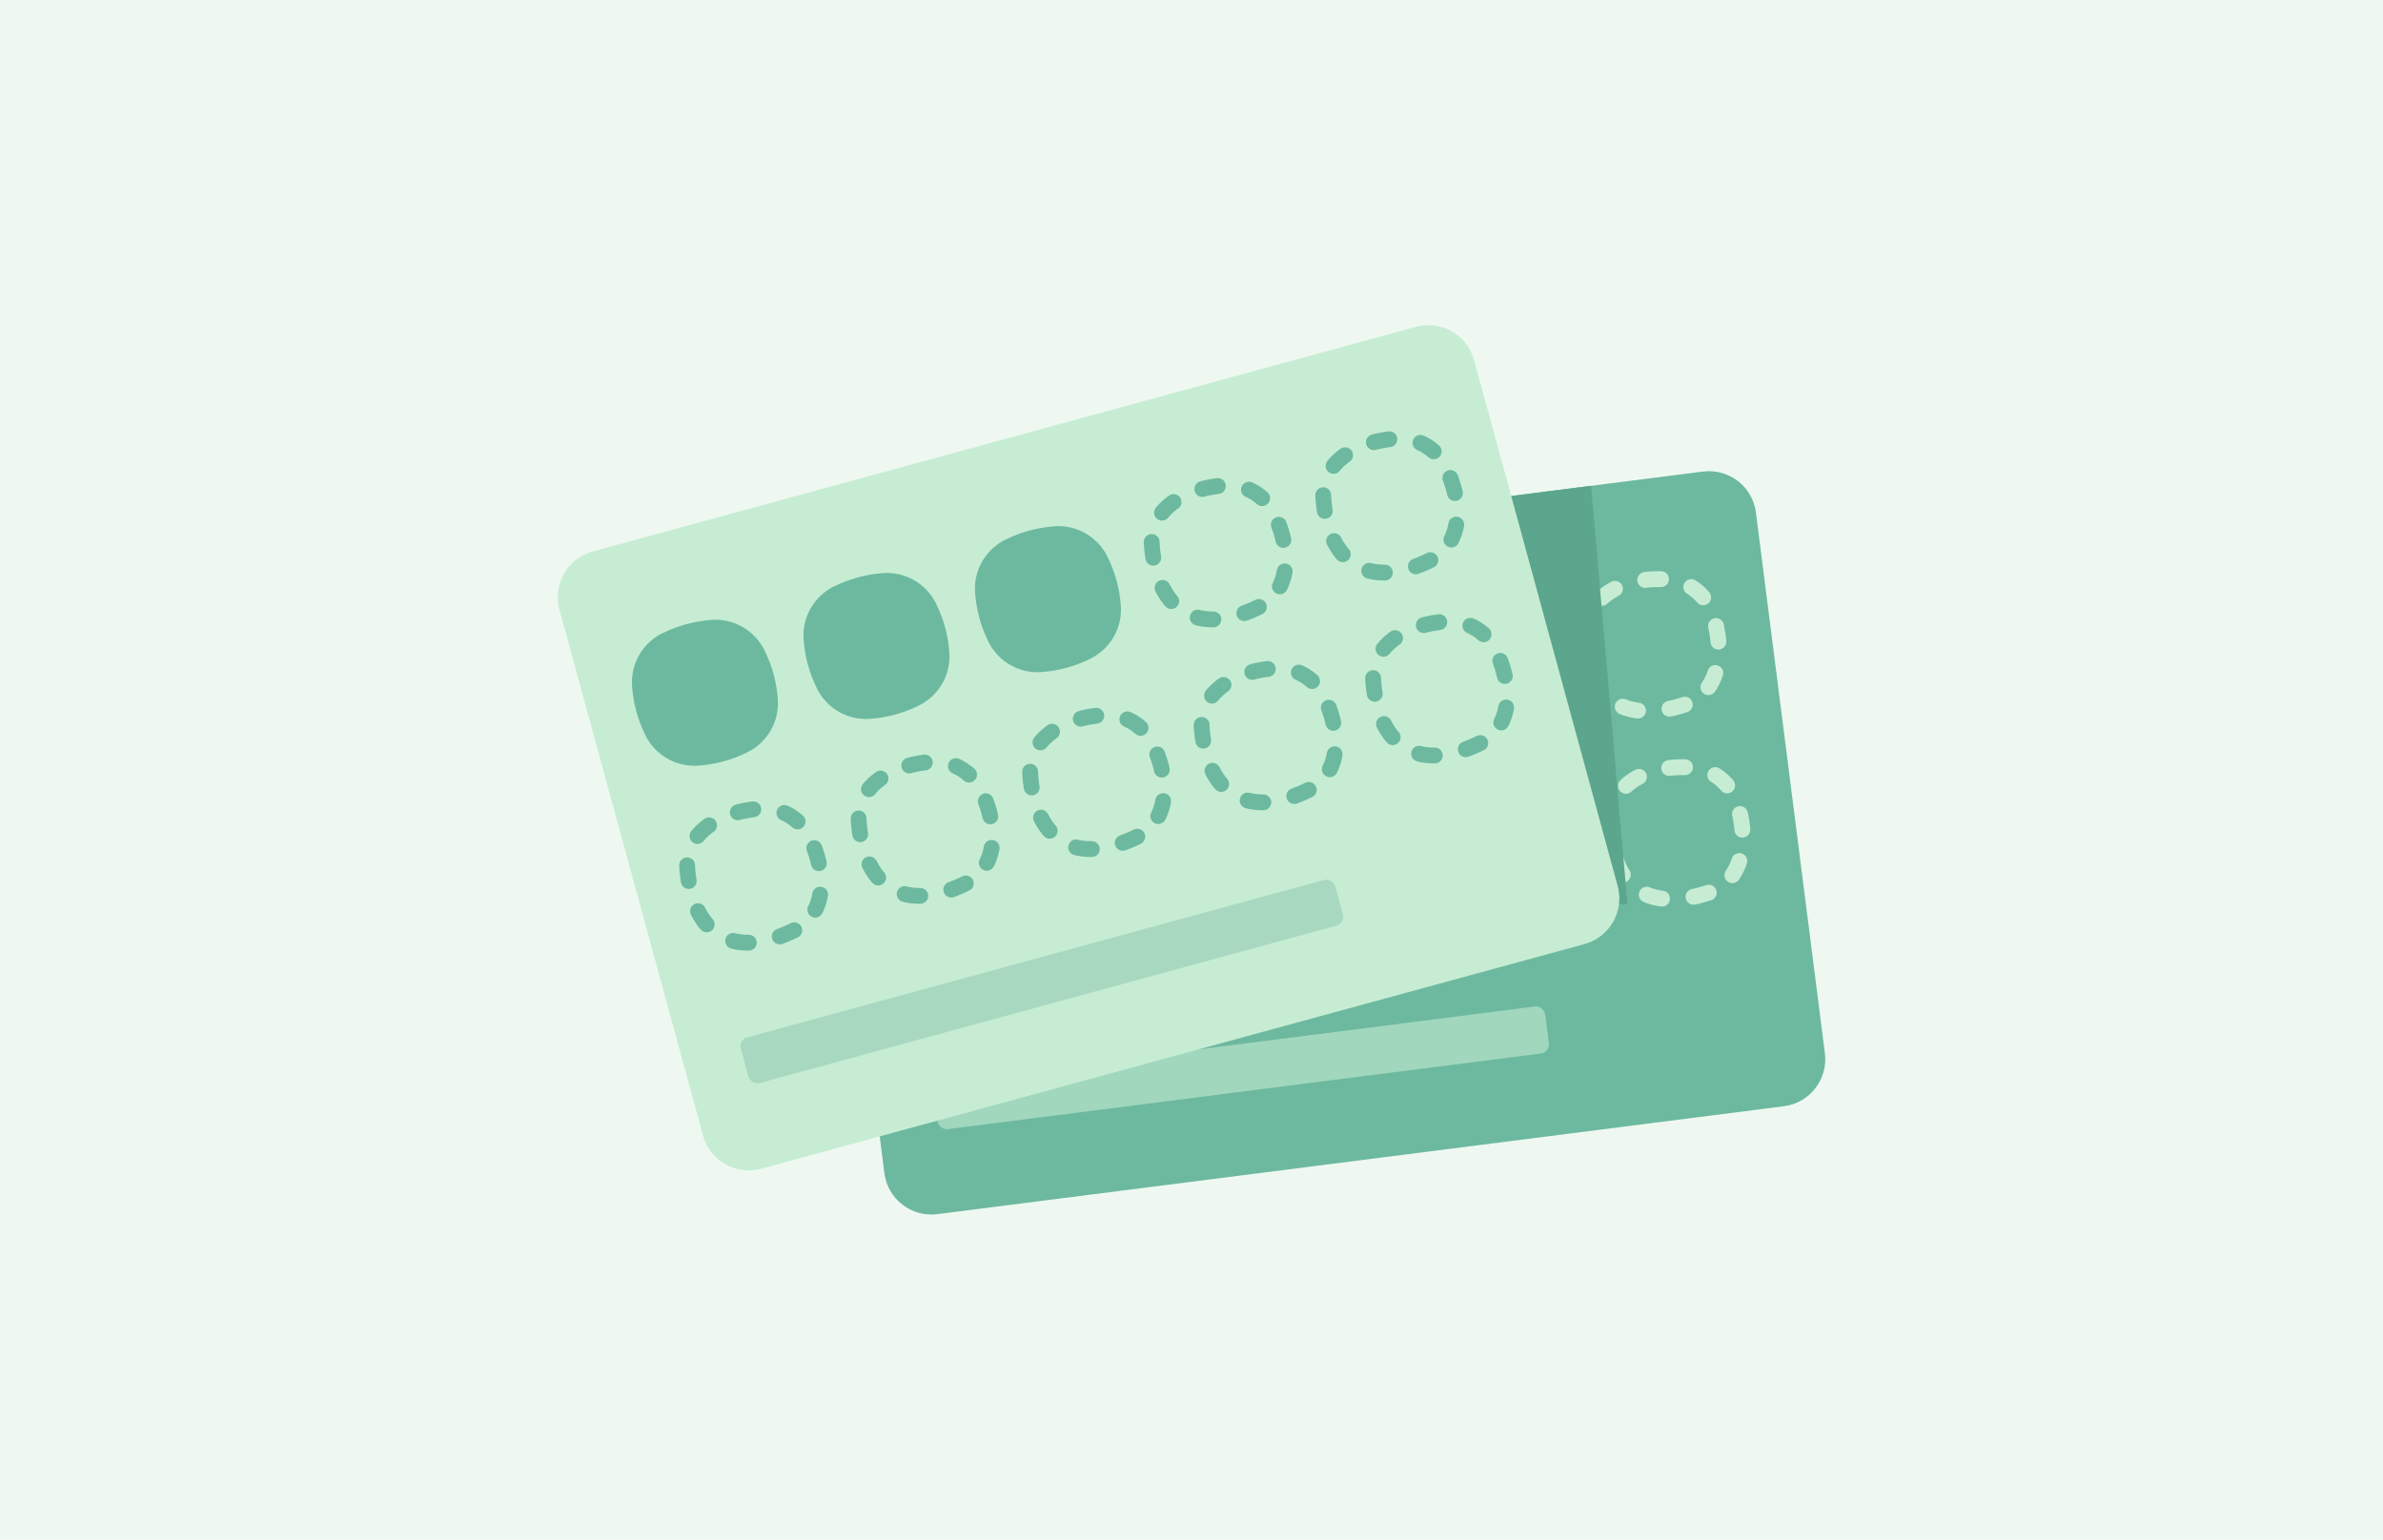 <svg viewBox="0 0 752 486" xmlns="http://www.w3.org/2000/svg" id="Layer_1"><defs><style>.cls-1,.cls-2,.cls-3,.cls-4{fill:none;}.cls-2{stroke:#ffc4a5;stroke-dasharray:0 0 5 11;}.cls-2,.cls-3,.cls-4{stroke-linecap:round;stroke-miterlimit:10;stroke-width:5px;}.cls-5{fill:#ffc4a5;}.cls-6{fill:#eef8f1;}.cls-7,.cls-8{fill:#c6edd3;}.cls-9{fill:#6db9a0;}.cls-10,.cls-11{fill:#5ba68d;}.cls-8{opacity:.57;}.cls-8,.cls-11{isolation:isolate;}.cls-11{opacity:.27;}.cls-3{stroke:#c6edd3;}.cls-3,.cls-4{stroke-dasharray:0 0 5 10;}.cls-4{stroke:#6db9a0;}</style></defs><g><rect height="486" width="752" x="0" class="cls-6"></rect><rect height="486" width="752" x="0" class="cls-1"></rect></g><g><g><path d="M257.32,199.63c-1.04-8.2,4.75-15.69,12.95-16.73l267.12-34.06c8.2-1.04,15.69,4.75,16.73,12.95l21.76,170.66c1.04,8.2-4.75,15.69-12.95,16.73l-267.12,34.06c-8.2,1.04-15.69-4.75-16.73-12.95l-21.76-170.66Z" class="cls-9"></path><path d="M309.91,252.43c-5.17,1.75-10.64,2.45-16.09,2.05-3.4-.25-6.64-1.49-9.33-3.58-2.69-2.09-4.71-4.92-5.79-8.15v-.05c-1.72-5.11-2.41-10.51-2.03-15.89v-.07c.23-3.42,1.47-6.69,3.57-9.41,2.1-2.71,4.96-4.74,8.21-5.83l.12-.02c5.04-1.68,10.37-2.36,15.67-2l.13-.02c3.42,.24,6.7,1.48,9.41,3.58,2.71,2.1,4.74,4.95,5.83,8.21v.07c1.73,5.11,2.42,10.51,2.03,15.89v.05c-.24,3.4-1.48,6.65-3.57,9.35-2.09,2.7-4.92,4.71-8.16,5.8Z" class="cls-5"></path><path d="M316.64,310.15c-19.98,6.54-31.9-2.59-30.77-23.63,.64-12.64,14.65-16.79,25.35-15.86,3.17,.19,6.21,1.32,8.73,3.25,2.52,1.93,4.41,4.57,5.42,7.58,3.62,10.16,3.16,24.82-8.9,28.68l.17-.02Z" class="cls-3"></path><rect transform="translate(-34.39 41.13) rotate(-7.27)" height="44.88" width="44.88" y="268.92" x="284.27" class="cls-1"></rect><path d="M365.56,245.34c-5.17,1.75-10.64,2.45-16.09,2.05-3.4-.25-6.64-1.49-9.34-3.58-2.69-2.09-4.71-4.92-5.79-8.15v-.05c-1.72-5.11-2.41-10.51-2.03-15.89v-.07c.23-3.42,1.47-6.69,3.57-9.41,2.1-2.71,4.96-4.74,8.21-5.83l.12-.02c5.04-1.68,10.37-2.36,15.67-2l.13-.02c3.42,.24,6.7,1.48,9.41,3.58,2.71,2.1,4.74,4.95,5.83,8.21v.07c1.73,5.11,2.42,10.51,2.03,15.89v.05c-.24,3.4-1.48,6.65-3.57,9.35-2.09,2.7-4.92,4.71-8.16,5.8Z" class="cls-5"></path><path d="M372.29,303.05c-19.98,6.54-31.9-2.59-30.77-23.63,.64-12.64,14.65-16.79,25.35-15.86,3.17,.19,6.21,1.32,8.73,3.25,2.52,1.93,4.41,4.57,5.42,7.58,3.62,10.16,3.16,24.82-8.9,28.68l.17-.02Z" class="cls-3"></path><rect transform="translate(-33.04 48.11) rotate(-7.27)" height="44.88" width="44.88" y="261.82" x="339.93" class="cls-1"></rect><path d="M421.21,238.25c-5.17,1.75-10.64,2.45-16.09,2.05-3.4-.25-6.64-1.49-9.34-3.58-2.69-2.09-4.71-4.92-5.79-8.15v-.05c-1.72-5.11-2.41-10.51-2.03-15.89v-.07c.23-3.42,1.47-6.69,3.57-9.41,2.1-2.71,4.96-4.74,8.21-5.83l.12-.02c5.04-1.68,10.37-2.36,15.67-2l.13-.02c3.42,.24,6.7,1.48,9.41,3.58,2.71,2.1,4.74,4.95,5.83,8.21v.07c1.73,5.11,2.42,10.51,2.03,15.89v.05c-.24,3.4-1.48,6.65-3.57,9.35-2.09,2.7-4.92,4.71-8.16,5.8Z" class="cls-5"></path><path d="M427.94,295.96c-19.98,6.54-31.9-2.59-30.77-23.63,.64-12.64,14.65-16.79,25.35-15.86,3.17,.19,6.21,1.32,8.73,3.25,2.52,1.93,4.41,4.57,5.42,7.58,3.62,10.16,3.16,24.82-8.9,28.68l.17-.02Z" class="cls-3"></path><rect transform="translate(-31.7 55.09) rotate(-7.27)" height="44.88" width="44.88" y="254.73" x="395.58" class="cls-1"></rect><path d="M476.02,229.5c-19.98,6.54-31.9-2.59-30.77-23.63,.64-12.64,14.65-16.79,25.35-15.86,3.17,.19,6.21,1.32,8.73,3.25,2.52,1.93,4.41,4.57,5.42,7.58,3.62,10.16,3.16,24.82-8.9,28.68l.17-.02Z" class="cls-2"></path><rect transform="translate(-22.91 60.64) rotate(-7.27)" height="44.88" width="44.88" y="188.27" x="443.66" class="cls-1"></rect><path d="M483.59,288.86c-19.98,6.54-31.9-2.59-30.77-23.63,.64-12.64,14.65-16.79,25.35-15.86,3.17,.19,6.21,1.32,8.73,3.25,2.52,1.93,4.41,4.57,5.42,7.58,3.62,10.16,3.16,24.82-8.9,28.68l.17-.02Z" class="cls-3"></path><rect transform="translate(-30.35 62.07) rotate(-7.27)" height="44.88" width="44.88" y="247.63" x="451.23" class="cls-1"></rect><path d="M531.67,222.41c-19.98,6.54-31.9-2.59-30.77-23.63,.64-12.64,14.65-16.79,25.35-15.86,3.17,.19,6.21,1.32,8.73,3.25,2.52,1.93,4.41,4.57,5.42,7.58,3.62,10.16,3.16,24.82-8.9,28.68l.17-.02Z" class="cls-3"></path><rect transform="translate(-21.56 67.62) rotate(-7.27)" height="44.88" width="44.88" y="181.17" x="499.31" class="cls-1"></rect><path d="M539.24,281.76c-19.98,6.54-31.9-2.59-30.77-23.63,.64-12.64,14.65-16.79,25.35-15.86,3.17,.19,6.21,1.32,8.73,3.25,2.52,1.93,4.41,4.57,5.42,7.58,3.62,10.16,3.16,24.82-8.9,28.68l.17-.02Z" class="cls-3"></path><rect transform="translate(-39.49 52.25) rotate(-7.27)" ry="2.88" rx="2.88" height="14.96" width="194.48" y="329.6" x="294.48" class="cls-8"></rect><path d="M502.1,153.34l-231.84,29.56c-8.2,1.04-13.99,8.54-12.95,16.73l8.62,67.64,247.65,18.22-11.48-132.15Z" class="cls-10"></path></g><g><path d="M176.53,192.44c-2.18-7.97,2.52-16.2,10.49-18.37L446.81,103.17c7.97-2.18,16.2,2.52,18.37,10.49l45.3,165.97c2.18,7.97-2.52,16.2-10.49,18.37l-259.78,70.9c-7.97,2.18-16.2-2.52-18.37-10.49l-45.3-165.97Z" class="cls-7"></path><path d="M235.96,237.41c-4.88,2.45-10.2,3.9-15.65,4.27-3.4,.23-6.79-.55-9.74-2.25-2.95-1.69-5.34-4.22-6.87-7.26v-.05c-2.42-4.82-3.86-10.08-4.23-15.45l-.02-.07c-.24-3.42,.54-6.83,2.24-9.81,1.7-2.98,4.25-5.38,7.32-6.91l.12-.03c4.76-2.36,9.94-3.77,15.24-4.16l.12-.03c3.42-.24,6.84,.53,9.82,2.23,2.98,1.7,5.38,4.25,6.91,7.31l.02,.07c2.41,4.82,3.85,10.07,4.22,15.45v.05c.24,3.4-.53,6.79-2.23,9.75-1.69,2.96-4.22,5.35-7.27,6.88Z" class="cls-9"></path><path d="M250.66,293.63c-18.88,9.26-31.95,1.87-33.76-19.11-1.12-12.61,12.17-18.66,22.9-19.24,3.16-.26,6.33,.44,9.1,2,2.77,1.56,5,3.91,6.42,6.75,5,9.55,6.59,24.14-4.82,29.64l.17-.05Z" class="cls-4"></path><path d="M290.09,222.64c-4.88,2.45-10.2,3.9-15.65,4.27-3.4,.23-6.79-.55-9.74-2.25-2.95-1.69-5.34-4.22-6.87-7.26v-.05c-2.42-4.82-3.86-10.08-4.23-15.45l-.02-.07c-.24-3.42,.54-6.83,2.24-9.81,1.7-2.98,4.25-5.38,7.32-6.91l.12-.03c4.76-2.36,9.94-3.77,15.24-4.16l.12-.03c3.42-.24,6.84,.53,9.82,2.23,2.98,1.7,5.38,4.25,6.91,7.31l.02,.07c2.41,4.82,3.85,10.07,4.22,15.45v.05c.24,3.4-.53,6.79-2.23,9.75-1.69,2.96-4.22,5.35-7.27,6.88Z" class="cls-9"></path><path d="M304.78,278.85c-18.88,9.26-31.96,1.87-33.76-19.11-1.12-12.61,12.17-18.66,22.9-19.24,3.16-.26,6.33,.44,9.1,2,2.77,1.56,5,3.91,6.42,6.75,5,9.55,6.59,24.14-4.82,29.64l.17-.05Z" class="cls-4"></path><path d="M344.2,207.87c-4.88,2.45-10.2,3.9-15.65,4.27-3.4,.23-6.79-.55-9.74-2.25-2.95-1.69-5.34-4.22-6.87-7.26v-.05c-2.42-4.82-3.86-10.08-4.23-15.45l-.02-.07c-.24-3.42,.54-6.83,2.24-9.81,1.7-2.98,4.25-5.38,7.32-6.91l.12-.03c4.76-2.36,9.94-3.77,15.24-4.16l.12-.03c3.42-.24,6.84,.53,9.82,2.23,2.98,1.7,5.38,4.25,6.91,7.31l.02,.07c2.41,4.82,3.85,10.07,4.22,15.45v.05c.24,3.4-.53,6.79-2.23,9.75-1.69,2.96-4.22,5.35-7.27,6.88Z" class="cls-9"></path><path d="M358.9,264.09c-18.88,9.26-31.96,1.87-33.76-19.11-1.12-12.61,12.17-18.66,22.9-19.24,3.16-.26,6.33,.44,9.1,2,2.77,1.56,5,3.91,6.42,6.75,5,9.55,6.59,24.14-4.82,29.64l.17-.05Z" class="cls-4"></path><path d="M397.26,191.58c-18.88,9.26-31.95,1.87-33.76-19.11-1.12-12.61,12.17-18.66,22.9-19.24,3.16-.26,6.33,.44,9.1,2,2.77,1.56,5,3.91,6.42,6.75,5,9.55,6.59,24.14-4.82,29.64l.17-.05Z" class="cls-4"></path><path d="M413.02,249.32c-18.88,9.26-31.96,1.87-33.76-19.11-1.12-12.61,12.17-18.66,22.9-19.24,3.16-.26,6.33,.44,9.1,2,2.77,1.56,5,3.91,6.42,6.75,5,9.55,6.59,24.14-4.82,29.64l.17-.05Z" class="cls-4"></path><path d="M451.39,176.81c-18.88,9.26-31.95,1.87-33.76-19.11-1.12-12.61,12.17-18.66,22.9-19.24,3.16-.26,6.33,.44,9.1,2,2.77,1.56,5,3.91,6.42,6.75,5,9.55,6.59,24.14-4.82,29.64l.17-.05Z" class="cls-4"></path><path d="M467.14,234.54c-18.88,9.26-31.96,1.87-33.76-19.11-1.12-12.61,12.17-18.66,22.9-19.24,3.16-.26,6.33,.44,9.1,2,2.77,1.56,5,3.91,6.42,6.75,5,9.55,6.59,24.14-4.82,29.64l.17-.05Z" class="cls-4"></path><rect transform="translate(-69.98 97.49) rotate(-15.27)" ry="2.88" rx="2.88" height="14.96" width="194.48" y="302.36" x="231.52" class="cls-11"></rect></g></g></svg>